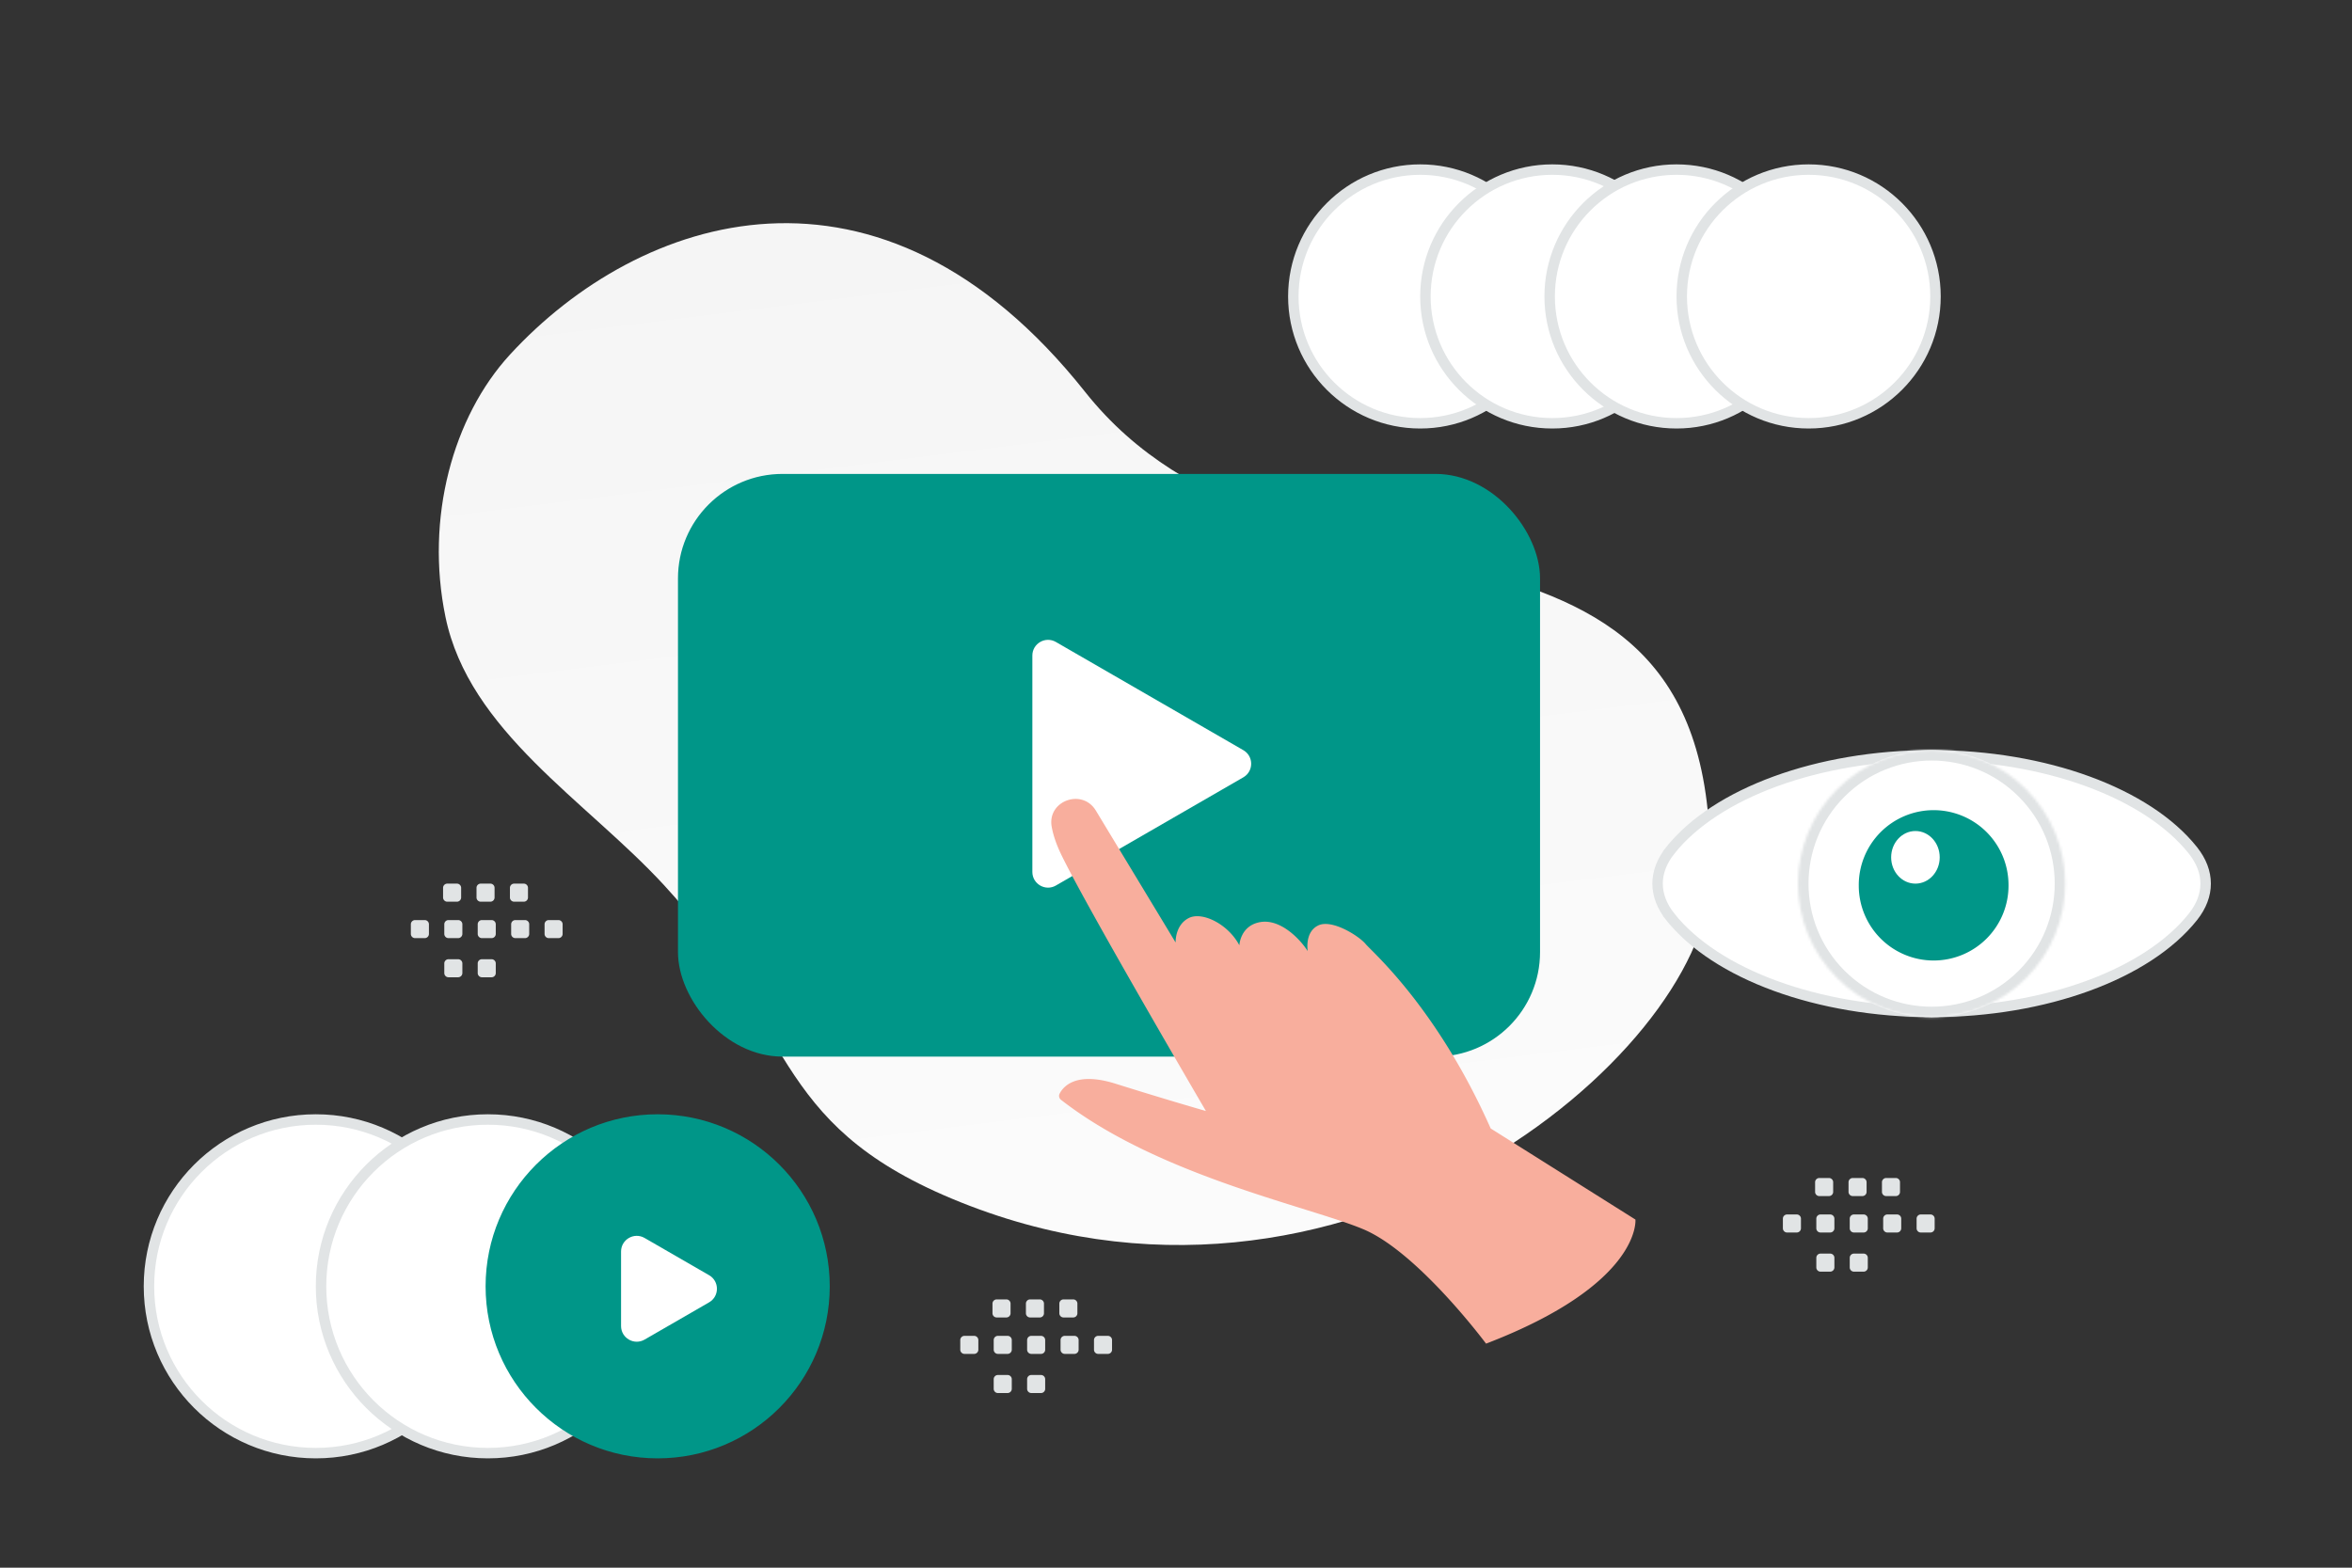 <svg width="900" height="600" viewBox="0 0 900 600" fill="none" xmlns="http://www.w3.org/2000/svg"><rect x="0" y="0" width="900" height="600" fill="#333333" stroke="none"/><path fill="transparent" d="M0 0h900v600H0z"/><circle cx="543.444" cy="113.456" r="48.548" fill="#fff" stroke="#E1E4E5" stroke-width="4"/><circle cx="593.992" cy="113.456" r="48.548" fill="#fff" stroke="#E1E4E5" stroke-width="4"/><circle cx="641.528" cy="113.456" r="48.548" fill="#fff" stroke="#E1E4E5" stroke-width="4"/><circle cx="692.076" cy="113.456" r="48.548" fill="#fff" stroke="#E1E4E5" stroke-width="4"/><path d="M654.196 338.481c-2.539 64.426-140.095 182.998-290.029 120.254-69.733-29.184-60.152-65.856-110.17-120.069-29.814-32.312-74.52-58.826-83.54-102.572-7.794-37.76 2.803-76.564 24.7-100.396 49.245-53.595 141.435-84.806 220.078 14.306s245.492 22.317 238.961 188.477z" fill="url(#a)"/><rect x="259.429" y="181.383" width="329.874" height="223.013" rx="40" fill="#009688"/><path d="M475.765 287.113c4 2.309 4 8.083 0 10.392l-71.728 41.412c-4 2.31-9-.577-9-5.196v-82.824c0-4.619 5-7.506 9-5.196l71.728 41.412z" fill="#fff"/><path d="M568.647 514.252s-26.001-34.958-46.948-43.777c-20.725-8.724-78.384-20.439-115.696-49.54a1.897 1.897 0 0 1-.537-2.362c1.484-2.866 6.381-8.503 21.389-3.811 19.524 6.142 34.595 10.456 34.595 10.456s-44.611-76.184-55.163-97.726c-2.085-4.251-3.286-7.905-3.854-11.086-1.77-9.92 11.689-14.802 16.902-6.172l30.52 50.484s-.285-6.708 5.086-9.385c5.087-2.519 14.976 2.268 19.304 10.456 0 0 .316-7.558 8.025-8.881 7.709-1.323 15.26 6.551 18.135 11.117 0 0-1.264-7.275 4.012-9.826s15.671 4.094 18.135 7.086c2.464 2.992 27.266 24.219 47.865 70.61l55.384 34.864s2.464 24.597-57.154 47.493z" fill="#F8AE9D"/><circle cx="120.846" cy="492.311" r="63.846" fill="#fff" stroke="#E1E4E5" stroke-width="4"/><circle cx="186.692" cy="492.311" r="63.846" fill="#fff" stroke="#E1E4E5" stroke-width="4"/><circle cx="251.659" cy="492.311" r="64.346" fill="#009688" stroke="#009688" stroke-width="3"/><path d="M271.336 488.057c4 2.31 4 8.083 0 10.393l-24.686 14.252c-4 2.309-9-.577-9-5.196v-28.505c0-4.619 5-7.506 9-5.196l24.686 14.252z" fill="#fff"/><path d="M634.279 338.189c0-4.287 1.603-8.619 4.861-12.714l-1.565-1.245 1.565 1.245c17.445-21.929 56.462-36.393 99.999-36.393 43.538 0 82.555 14.464 100 36.393 3.258 4.095 4.861 8.427 4.861 12.714 0 4.287-1.603 8.62-4.861 12.715-17.445 21.929-56.462 36.393-100 36.393-43.537 0-82.554-14.464-99.999-36.393l-1.565 1.245 1.565-1.245c-3.258-4.095-4.861-8.428-4.861-12.715z" fill="#fff" stroke="#E1E4E5" stroke-width="4"/><mask id="b" fill="#fff"><path fill-rule="evenodd" clip-rule="evenodd" d="M775.289 302.062c19.944 19.939 19.944 52.308 0 72.28-19.944 19.939-52.321 19.939-72.299 0-19.944-19.938-19.944-52.307 0-72.28 19.978-19.973 52.338-19.973 72.299 0z"/></mask><path fill-rule="evenodd" clip-rule="evenodd" d="M775.289 302.062c19.944 19.939 19.944 52.308 0 72.28-19.944 19.939-52.321 19.939-72.299 0-19.944-19.938-19.944-52.307 0-72.28 19.978-19.973 52.338-19.973 72.299 0z" fill="#fff"/><path d="m775.289 374.342 2.828 2.829.002-.002-2.83-2.827zm-72.299 0-2.828 2.829.003.003 2.825-2.832zm0-72.28-2.828-2.829-.002.003 2.83 2.826zm69.471 2.829c18.38 18.375 18.383 48.212-.003 66.625l5.661 5.653c21.502-21.533 21.506-56.433-.002-77.936l-5.656 5.658zm0 66.623c-18.381 18.376-48.227 18.379-66.645-.003l-5.651 5.663c21.538 21.496 56.445 21.499 77.952-.003l-5.656-5.657zm-66.643 0c-18.38-18.376-18.383-48.213.003-66.626l-5.661-5.652c-21.502 21.533-21.506 56.433.002 77.935l5.656-5.657zm0-66.623c18.417-18.412 48.244-18.411 66.642-.001l5.658-5.656c-21.524-21.536-56.417-21.535-77.956-.001l5.656 5.658z" fill="#E1E4E5" mask="url(#b)"/><path fill-rule="evenodd" clip-rule="evenodd" d="M768.565 338.964a28.653 28.653 0 0 1-8.391 20.26 28.653 28.653 0 0 1-48.911-20.26 28.652 28.652 0 1 1 57.302 0z" fill="#009688"/><ellipse cx="732.945" cy="328.123" rx="9.292" ry="10.067" fill="#fff"/><path fill-rule="evenodd" clip-rule="evenodd" d="M213.681 359.049h-3.688a1.61 1.61 0 0 1-1.61-1.61v-3.688c0-.892.725-1.61 1.61-1.61h3.688c.884 0 1.61.726 1.61 1.61v3.688a1.606 1.606 0 0 1-1.61 1.61zm-12.788 0h-3.689a1.615 1.615 0 0 1-1.609-1.61v-3.688c0-.892.725-1.61 1.609-1.61h3.689c.884 0 1.61.726 1.61 1.61v3.688c0 .885-.726 1.61-1.61 1.61zm-12.796 0h-3.688c-.885 0-1.61-.725-1.61-1.61v-3.688c0-.892.725-1.61 1.61-1.61h3.688c.884 0 1.61.726 1.61 1.61v3.688a1.606 1.606 0 0 1-1.61 1.61zm-12.788 0h-3.689c-.884 0-1.61-.725-1.61-1.61v-3.688c0-.892.726-1.61 1.61-1.61h3.689c.892 0 1.617.726 1.617 1.61v3.688a1.627 1.627 0 0 1-1.617 1.61zm-12.789 0h-3.688a1.618 1.618 0 0 1-1.618-1.61v-3.688c0-.892.726-1.61 1.618-1.61h3.688c.884 0 1.61.726 1.61 1.61v3.688c0 .885-.726 1.61-1.61 1.61zm37.904-13.944h-3.688c-.885 0-1.61-.725-1.61-1.61v-3.696c0-.884.725-1.61 1.61-1.61h3.688c.892 0 1.61.726 1.61 1.61v3.689a1.608 1.608 0 0 1-1.61 1.617zm-12.788 0h-3.689c-.884 0-1.61-.725-1.61-1.61v-3.696c0-.884.726-1.61 1.61-1.61h3.689c.884 0 1.61.726 1.61 1.61v3.689a1.609 1.609 0 0 1-1.61 1.617zm-12.788 0h-3.689a1.617 1.617 0 0 1-1.617-1.61v-3.696c0-.884.725-1.61 1.617-1.61h3.689c.884 0 1.609.726 1.609 1.61v3.689c0 .892-.725 1.617-1.609 1.617zm13.249 28.925h-3.688c-.885 0-1.61-.726-1.61-1.61v-3.688c0-.892.725-1.61 1.61-1.61h3.688c.884 0 1.61.725 1.61 1.61v3.688a1.607 1.607 0 0 1-1.61 1.61zm-12.788 0h-3.689c-.884 0-1.61-.726-1.61-1.61v-3.688c0-.892.726-1.61 1.61-1.61h3.689c.892 0 1.617.725 1.617 1.61v3.688a1.627 1.627 0 0 1-1.617 1.61zm563.382 97.687h-3.688a1.61 1.61 0 0 1-1.61-1.609v-3.689c0-.892.725-1.61 1.61-1.61h3.688c.884 0 1.61.726 1.61 1.61v3.689a1.606 1.606 0 0 1-1.61 1.609zm-12.788 0h-3.688c-.885 0-1.61-.725-1.61-1.609v-3.689c0-.892.725-1.61 1.61-1.61h3.688c.884 0 1.61.726 1.61 1.61v3.689c0 .884-.726 1.609-1.61 1.609zm-12.796 0h-3.688c-.884 0-1.61-.725-1.61-1.609v-3.689c0-.892.726-1.61 1.61-1.61h3.688c.885 0 1.61.726 1.61 1.61v3.689a1.606 1.606 0 0 1-1.61 1.609zm-12.788 0h-3.688c-.885 0-1.61-.725-1.61-1.609v-3.689c0-.892.725-1.61 1.61-1.61h3.688c.892 0 1.617.726 1.617 1.61v3.689a1.626 1.626 0 0 1-1.617 1.609zm-12.789 0h-3.688a1.617 1.617 0 0 1-1.617-1.609v-3.689c0-.892.725-1.61 1.617-1.61h3.688c.885 0 1.61.726 1.61 1.61v3.689c0 .884-.725 1.609-1.61 1.609zm37.904-13.944h-3.688c-.884 0-1.61-.725-1.61-1.61v-3.695c0-.885.726-1.61 1.61-1.61h3.688c.892 0 1.61.725 1.61 1.61v3.688a1.607 1.607 0 0 1-1.61 1.617zm-12.788 0h-3.688c-.885 0-1.61-.725-1.61-1.61v-3.695c0-.885.725-1.61 1.61-1.61h3.688c.884 0 1.61.725 1.61 1.61v3.688a1.608 1.608 0 0 1-1.61 1.617zm-12.788 0h-3.689a1.618 1.618 0 0 1-1.617-1.61v-3.695c0-.885.726-1.61 1.617-1.61h3.689c.884 0 1.61.725 1.61 1.61v3.688c0 .892-.726 1.617-1.61 1.617zm13.249 28.925h-3.688c-.884 0-1.61-.726-1.61-1.61V481.4c0-.892.726-1.61 1.61-1.61h3.688c.885 0 1.61.726 1.61 1.61v3.688a1.606 1.606 0 0 1-1.61 1.61zm-12.788 0h-3.688c-.885 0-1.61-.726-1.61-1.61V481.4c0-.892.725-1.61 1.61-1.61h3.688c.892 0 1.617.726 1.617 1.61v3.688a1.627 1.627 0 0 1-1.617 1.61zm-276.402 31.48h-3.688a1.61 1.61 0 0 1-1.61-1.609v-3.689c0-.892.726-1.61 1.61-1.61h3.688c.885 0 1.61.726 1.61 1.61v3.689a1.606 1.606 0 0 1-1.61 1.609zm-12.788 0h-3.688c-.884 0-1.61-.725-1.61-1.609v-3.689c0-.892.726-1.61 1.61-1.61h3.688c.885 0 1.61.726 1.61 1.61v3.689c0 .884-.725 1.609-1.61 1.609zm-12.796 0h-3.688c-.884 0-1.61-.725-1.61-1.609v-3.689c0-.892.726-1.61 1.61-1.61h3.688c.885 0 1.61.726 1.61 1.61v3.689a1.606 1.606 0 0 1-1.61 1.609zm-12.788 0h-3.688c-.885 0-1.61-.725-1.61-1.609v-3.689c0-.892.725-1.61 1.61-1.61h3.688c.892 0 1.618.726 1.618 1.61v3.689a1.628 1.628 0 0 1-1.618 1.609zm-12.788 0h-3.689a1.617 1.617 0 0 1-1.617-1.609v-3.689c0-.892.725-1.61 1.617-1.61h3.689c.884 0 1.609.726 1.609 1.61v3.689c0 .884-.725 1.609-1.609 1.609zm37.903-13.944h-3.688c-.884 0-1.61-.725-1.61-1.61v-3.695c0-.885.726-1.61 1.61-1.61h3.688c.892 0 1.61.725 1.61 1.61v3.688a1.607 1.607 0 0 1-1.61 1.617zm-12.788 0h-3.688c-.885 0-1.61-.725-1.61-1.61v-3.695c0-.885.725-1.61 1.61-1.61h3.688c.884 0 1.61.725 1.61 1.61v3.688a1.608 1.608 0 0 1-1.61 1.617zm-12.788 0h-3.688a1.618 1.618 0 0 1-1.618-1.61v-3.695c0-.885.726-1.61 1.618-1.61h3.688c.884 0 1.61.725 1.61 1.61v3.688c0 .892-.726 1.617-1.61 1.617zm13.249 28.925h-3.688c-.884 0-1.61-.725-1.61-1.61v-3.688c0-.892.726-1.61 1.61-1.61h3.688c.885 0 1.61.726 1.61 1.61v3.688a1.606 1.606 0 0 1-1.61 1.61zm-12.788 0h-3.688c-.885 0-1.61-.725-1.61-1.61v-3.688c0-.892.725-1.61 1.61-1.61h3.688c.892 0 1.618.726 1.618 1.61v3.688a1.628 1.628 0 0 1-1.618 1.61z" fill="#E1E4E5"/><defs><linearGradient id="a" x1="468.341" y1="708.64" x2="333.219" y2="-370.972" gradientUnits="userSpaceOnUse"><stop stop-color="#fff"/><stop offset="1" stop-color="#EEE"/></linearGradient></defs></svg>
